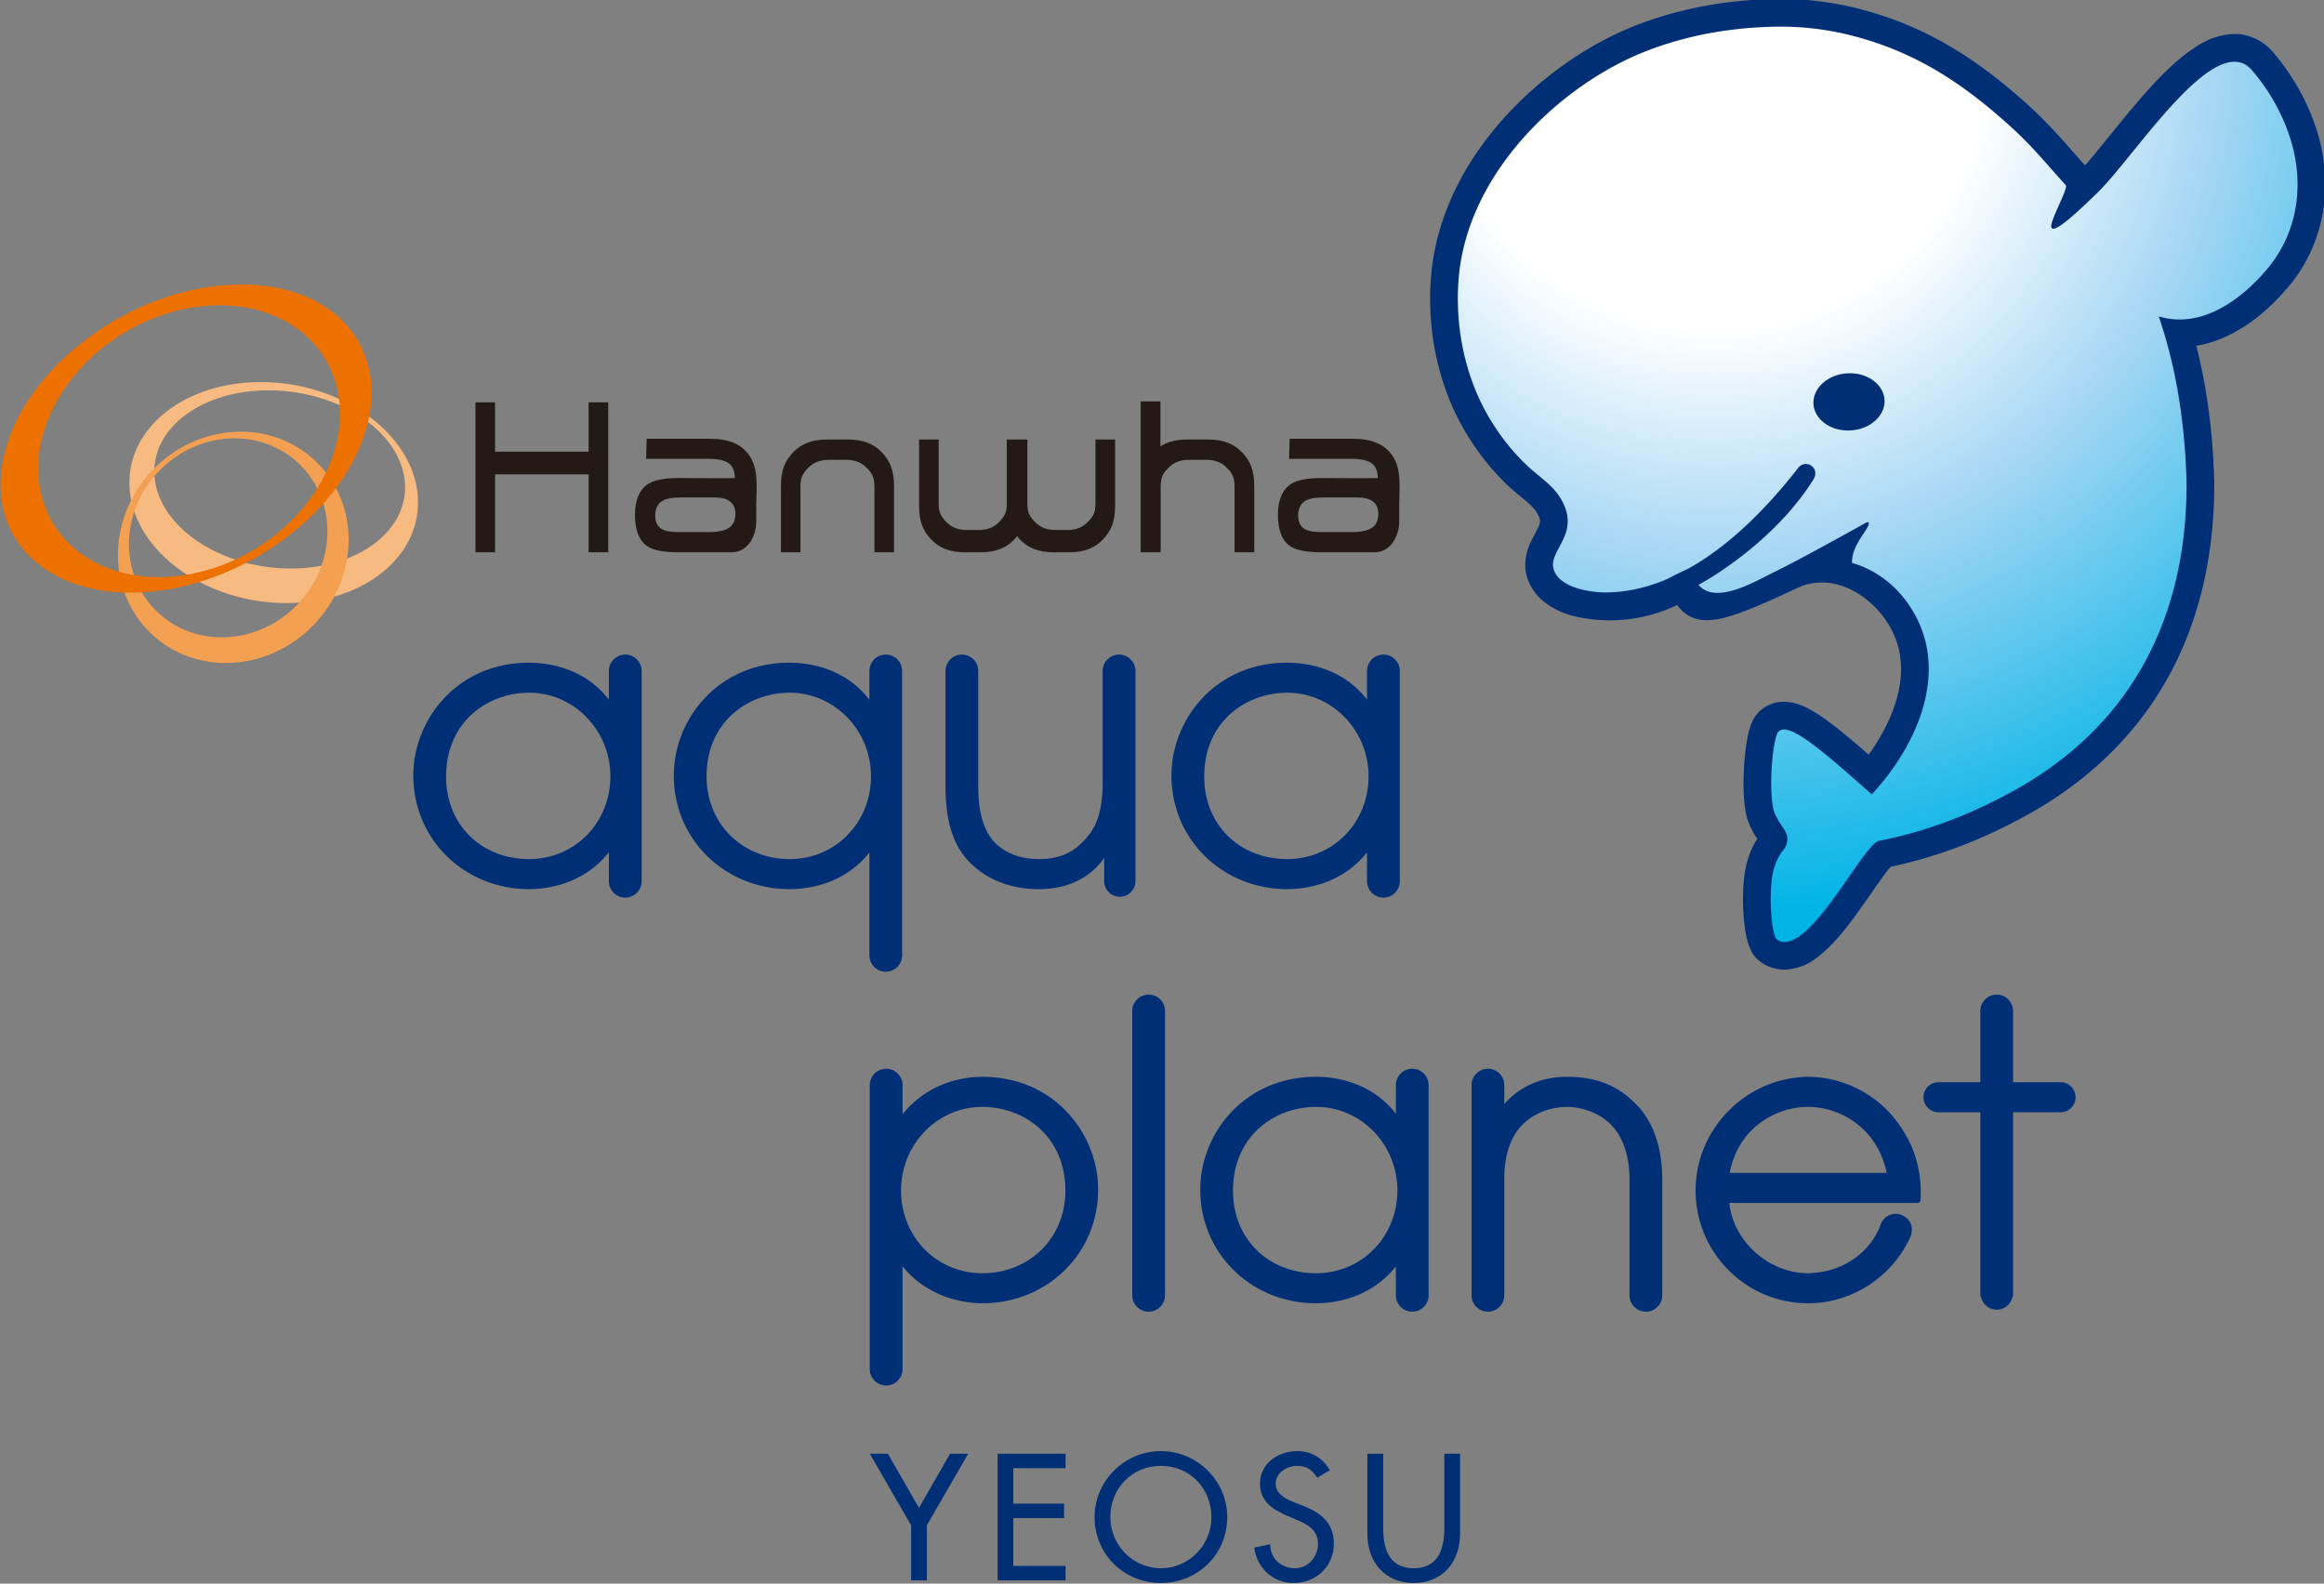 <svg xmlns="http://www.w3.org/2000/svg" width="295.62mm" height="201.445mm" viewBox="0 0 295.62 201.445"><rect x="0" y="0" width="295.62" height="201.445" fill="#808080" stroke="none"/><defs><radialGradient id="b" cx="0" cy="0" r="1" fx="0" fy="0" gradientTransform="matrix(87.771 .237 -.237 87.771 377.424 373.65)" gradientUnits="userSpaceOnUse" spreadMethod="pad"><stop offset="0" style="stop-opacity:1;stop-color:#fff"/><stop offset="0.277" style="stop-opacity:1;stop-color:#fff"/><stop offset="0.318" style="stop-opacity:1;stop-color:#fff"/><stop offset="0.589" style="stop-opacity:1;stop-color:#a5d6f4"/><stop offset="1" style="stop-opacity:1;stop-color:#00b4e6"/></radialGradient><clipPath id="a" clipPathUnits="userSpaceOnUse"><path d="M0 0h595.275v841.89H0Z"/></clipPath></defs><g clip-path="url(#a)" transform="matrix(1.239 0 0 -1.239 -249.661 470.448)"><path d="M0 0c-.642 6.266-7.774 11.396-15.935 11.465-8.158.065-14.251-4.96-13.612-11.222.639-6.264 7.773-11.402 15.931-11.469C-5.457-11.287.641-6.267 0 0m-26.991 1.565c-.555 5.055 4.741 9.108 11.83 9.054 7.086-.054 13.287-4.194 13.841-9.246.556-5.054-4.738-9.102-11.828-9.05-7.084.054-13.286 4.194-13.843 9.242" style="fill:#f7bb82;fill-opacity:1;fill-rule:nonzero;stroke:none" transform="translate(244.374 329.007)"/><path d="M0 0c-4.669-4.878-4.746-12.385-.17-16.767 4.575-4.38 12.073-3.974 16.743.907 4.673 4.877 4.754 12.385.173 16.765C12.173 5.283 4.673 4.882 0 0m14.89-13.778c-4.018-4.204-10.47-4.55-14.405-.78C-3.453-10.792-3.386-4.331.633-.133 4.65 4.066 11.104 4.415 15.04.646c3.937-3.774 3.872-10.229-.15-14.424" style="fill:#f4a052;fill-opacity:1;fill-rule:nonzero;stroke:none" transform="translate(217.166 331.437)"/><path d="M0 0c-8.672-6.863-10.878-16.814-4.932-22.217 5.95-5.406 17.801-4.219 26.472 2.646 8.672 6.862 10.878 16.813 4.932 22.217C20.522 8.051 8.67 6.867 0 0m7.762 2.693c8.355 3.133 16.623-.039 18.46-7.076 1.837-7.043-3.45-15.291-11.806-18.42-8.358-3.134-16.624.033-18.46 7.074C-5.883-8.688-.593-.441 7.762 2.693" style="fill:#ed7100;fill-opacity:1;fill-rule:nonzero;stroke:none" transform="translate(209.832 344.459)"/><path d="M0 0h-2.015v8.002h-9.607V0h-2.01v15.395h2.01v-5.067h9.607v5.067H0Z" style="fill:#231916;fill-opacity:1;fill-rule:nonzero;stroke:none" transform="translate(263.949 322.996)"/><path d="M0 0h6.561c1.85 0 3.168-.56 3.954-1.682 1.019-1.427.735-3.417.735-5.06v-1.686c0-.857-.243-1.67-.688-2.264-.432-.581-1.058-.96-1.836-.962-.685-.002-1.371 0-2.055 0H3.31c-1.539 0-2.616.201-3.235.615-.856.563-1.281 1.658-1.281 3.285.019 1.529.496 2.575 1.368 3.127.634.402 1.688.599 3.163.599 0 0 5.719-.036 5.719-.003 0 .578-.15 1.26-.737 1.593-.567.325-1.277.379-1.914.379H-.058Zm6.974-6.025H3.469c-.757 0-1.317-.086-1.684-.254-.61-.28-.914-.819-.914-1.612.008-.75.3-1.236.87-1.474.328-.145.895-.217 1.696-.217H6.35c1.005 0 1.727.16 2.161.486.397.299.596.785.596 1.457-.046 1.084-.762 1.619-2.133 1.614" style="fill:#231916;fill-opacity:1;fill-rule:nonzero;stroke:none" transform="translate(333.905 334.65)"/><path d="M0 0c1.478 0 2.63-.445 3.451-1.33.826-.893 1.236-1.787 1.236-3.482v-6.768H2.673v6.776c0 .974-.263 1.347-.788 1.89-.521.552-1.217.826-2.082.826h-1.844c-.867 0-1.565-.274-2.084-.826-.526-.543-.791-.916-.791-1.89v-6.776h-2.007v6.768c0 1.695.405 2.589 1.235 3.482C-4.867-.445-3.717 0-2.24 0Z" style="fill:#231916;fill-opacity:1;fill-rule:nonzero;stroke:none" transform="translate(288.6 334.576)"/><path d="M0 0v-6.578c0-.978-.26-1.344-.787-1.889-.525-.549-1.217-.823-2.084-.823h-1.255c-.86 0-1.558.274-2.081.823-.524.545-.786.911-.786 1.889V0h-2.112v-6.578c0-.978-.26-1.344-.786-1.889-.525-.549-1.22-.823-2.086-.823h-1.252c-.863 0-1.56.274-2.082.823-.525.545-.787.911-.787 1.889V0h-2.014v-6.768c0-1.695.411-2.588 1.235-3.482.824-.887 1.975-1.33 3.45-1.33h1.651c1.475 0 2.629.443 3.451 1.33.096.105.188.217.277.322.086-.105.177-.217.278-.322.823-.887 1.972-1.33 3.448-1.33h1.65c1.477 0 2.627.443 3.451 1.33.826.894 1.237 1.787 1.237 3.482V0Z" style="fill:#231916;fill-opacity:1;fill-rule:nonzero;stroke:none" transform="translate(313.97 334.576)"/><path d="M0 0c-.825.885-1.976 1.33-3.452 1.33h-2.24c-1.076 0-1.976-.236-2.704-.706v4.619h-2.026V-10.25h2.055v6.776c0 .974.263 1.347.787 1.89.524.552 1.217.826 2.08.826h1.85c.865 0 1.562-.274 2.088-.826.52-.543.779-.916.779-1.89v-6.776h2.021v6.768C1.238-1.787.823-.893 0 0" style="fill:#231916;fill-opacity:1;fill-rule:nonzero;stroke:none" transform="translate(329.033 333.246)"/><path d="M0 0h6.563c1.853 0 3.173-.56 3.955-1.682 1.018-1.427.737-3.417.732-5.06v-1.686c0-.857-.236-1.67-.687-2.264-.43-.581-1.054-.96-1.837-.962-.684-.002-1.37 0-2.051 0H3.313c-1.541 0-2.616.201-3.236.615-.854.563-1.28 1.658-1.28 3.285.018 1.529.493 2.575 1.368 3.127.636.402 1.688.599 3.165.599 0 0 5.719-.036 5.719-.003 0 .578-.151 1.26-.739 1.593-.573.325-1.274.379-1.914.379H-.057Zm6.979-6.025h-3.51c-.755 0-1.316-.086-1.682-.254-.607-.28-.913-.819-.913-1.612.011-.75.299-1.236.867-1.474.33-.145.898-.217 1.699-.217h2.914c1.002 0 1.726.16 2.162.486.398.299.597.785.597 1.457-.049 1.084-.763 1.619-2.134 1.614" style="fill:#231916;fill-opacity:1;fill-rule:nonzero;stroke:none" transform="translate(267.894 334.65)"/><path d="M0 0h1.861l3.19-5.553L8.241 0h1.861L5.861-7.34v-5.656H4.242v5.656z" style="fill:#002f75;fill-opacity:1;fill-rule:nonzero;stroke:none" transform="translate(290.799 230.445)"/><path d="M0 0h6.98v-1.479H1.615v-3.64h5.211v-1.483H1.615v-4.912H6.98v-1.482H0Z" style="fill:#002f75;fill-opacity:1;fill-rule:nonzero;stroke:none" transform="translate(303.918 230.445)"/><path d="M0 0c0 2.858-2.134 5.252-5.189 5.252-3.044 0-5.186-2.394-5.186-5.252 0-2.964 2.384-5.261 5.186-5.261C-2.377-5.261 0-2.964 0 0m1.623 0c0-3.858-3.053-6.774-6.812-6.774-3.755 0-6.807 2.916-6.807 6.774 0 3.722 3.089 6.769 6.807 6.769 3.727 0 6.812-3.047 6.812-6.769" style="fill:#002f75;fill-opacity:1;fill-rule:nonzero;stroke:none" transform="translate(325.873 223.95)"/><path d="M0 0c-.482.809-1.1 1.222-2.077 1.222-1.038 0-2.181-.708-2.181-1.843 0-1.016 1-1.547 1.815-1.861l.927-.362C.326-3.57 1.711-4.585 1.711-6.758c0-2.361-1.832-4.047-4.154-4.047-2.106 0-3.743 1.549-4.02 3.633l1.642.348c-.021-1.432 1.116-2.467 2.513-2.467 1.392 0 2.392 1.172 2.392 2.533 0 1.396-1.113 2-2.24 2.463l-.895.383c-1.48.635-2.822 1.482-2.822 3.291 0 2.1 1.857 3.359 3.822 3.359 1.449 0 2.635-.707 3.346-1.96z" style="fill:#002f75;fill-opacity:1;fill-rule:nonzero;stroke:none" transform="translate(336.732 227.98)"/><path d="M0 0v-7.67c0-2.121.636-4.086 3.134-4.086 2.5 0 3.141 1.965 3.141 4.086V0h1.617v-8.223c0-2.861-1.776-5.047-4.758-5.047-2.983 0-4.76 2.186-4.76 5.047V0Z" style="fill:#002f75;fill-opacity:1;fill-rule:nonzero;stroke:none" transform="translate(343.509 230.445)"/><path d="M0 0c-4.95 0-8.54 3.558-8.54 8.465 0 5.65 4.292 8.613 8.54 8.613 4.596 0 8.336-3.843 8.336-8.582C8.336 3.735 4.668 0 0 0m9.865 20.994a1.694 1.694 0 0 1-1.688-1.683c0-.012 0-.016.002-.028v-2.916C5.572 19.778 1.648 20.166 0 20.166c-7.45 0-11.902-5.888-11.902-11.584C-11.902 2.037-6.671-3.084 0-3.084c1.613 0 5.507.39 8.179 3.789v-2.948l-.002-.018a1.682 1.682 0 1 1 3.367-.004v21.576c0 .924-.755 1.683-1.679 1.683m32.586-10.695c.885 4.652 4.759 6.779 8.046 6.779 3.255 0 7.119-2.127 8.075-6.779zm8 9.867c-6.341-.119-11.5-5.356-11.5-11.67 0-6.385 5.179-11.58 11.546-11.58 4.485 0 8.605 2.666 10.489 6.779.011.01.029.067.038.078.421 1.235-.251 1.966-1.022 2.241a1.625 1.625 0 0 1-.512.084c-.729 0-1.363-.487-1.584-1.208C57.098 2.691 54.658.088 50.455 0c-4.004 0-7.675 3.336-8.036 7.215h19.315c.168 0 .295.121.31.281.145 2.609-.428 4.973-1.7 6.995a11.522 11.522 0 0 1-9.893 5.675m25.971-.555h-4.877v7.319a1.68 1.68 0 0 1-1.68 1.675 1.688 1.688 0 0 1-1.683-1.675v-7.319h-4.235a1.543 1.543 0 1 1 0-3.084H68.182V-2.265a.26.26 0 0 1 .07-.173c.18-.77.84-1.306 1.613-1.306.768 0 1.422.527 1.615 1.277a.338.338 0 0 1 .065.202v18.792h4.877a1.541 1.541 0 0 1 0 3.084m-50.705.555c-3.006 0-5.182-1.347-6.405-2.803v1.948c0 .924-.749 1.683-1.682 1.683a1.685 1.685 0 0 1-1.679-1.683V-2.265a1.68 1.68 0 1 1 3.361 0v11.87c-.029 2.452.65 4.47 1.926 5.704 1.685 1.64 3.854 1.769 4.479 1.769.63 0 2.807-.129 4.486-1.772 1.266-1.218 1.964-3.243 1.964-5.701v-11.87a1.68 1.68 0 1 1 3.362 0v11.87c0 3.351-.957 6.059-2.768 7.829-1.894 1.889-4.062 2.732-7.044 2.732M-34.285 0c-4.68 0-8.337 3.735-8.337 8.496 0 4.739 3.737 8.582 8.337 8.582 4.245 0 8.537-2.963 8.537-8.613 0-4.824-3.674-8.465-8.537-8.465m0 20.166c-1.567 0-5.385-.388-8.18-3.843v2.988c0 .924-.755 1.683-1.679 1.683a1.69 1.69 0 0 1-1.688-1.683V-9.842c0-.935.755-1.689 1.688-1.689.924 0 1.679.754 1.679 1.689V.708c2.825-3.505 6.934-3.792 8.18-3.792 6.681 0 11.898 5.121 11.898 11.666 0 5.696-4.446 11.584-11.898 11.584m17.083 8.439a1.686 1.686 0 0 1-1.683-1.693V-2.265a1.681 1.681 0 1 1 3.365 0V26.93c0 .919-.756 1.675-1.682 1.675" style="fill:#002f75;fill-opacity:1;fill-rule:nonzero;stroke:none" transform="translate(336.63 248.98)"/><path d="M0 0a1.685 1.685 0 0 1-1.684-1.73v-11.352c0-3.781-1.02-5.121-2.158-6.26-1.11-1.114-2.541-1.654-4.368-1.654-2.024 0-3.641.66-4.773 1.945-.993 1.233-1.473 3.028-1.473 5.488v11.876c0 .935-.755 1.687-1.686 1.687a1.682 1.682 0 0 1-1.676-1.687V-13.602c0-3.133.659-5.536 1.96-7.132 1-1.246 3.326-3.346 7.648-3.346 3.825 0 5.796 1.93 6.684 3.207v-2.385a1.603 1.603 0 1 1 3.208 0v21.571C1.682-.752.925 0 0 0m17.274-20.996c-4.943 0-8.533 3.56-8.533 8.469 0 5.654 4.296 8.611 8.533 8.611 4.6 0 8.341-3.855 8.341-8.582 0-4.77-3.661-8.498-8.341-8.498M27.142 0a1.686 1.686 0 0 1-1.686-1.687v-2.942c-2.603 3.412-6.538 3.797-8.182 3.797-7.444 0-11.896-5.89-11.896-11.584 0-6.541 5.226-11.664 11.896-11.664 1.619 0 5.509.389 8.182 3.783v-2.961c0-.936.757-1.691 1.686-1.691.926 0 1.681.755 1.681 1.691v21.571c0 .935-.755 1.687-1.681 1.687m-60.957-20.996c-4.866 0-8.536 3.641-8.536 8.469 0 5.654 4.291 8.611 8.536 8.611 4.604 0 8.346-3.855 8.346-8.582 0-4.77-3.665-8.498-8.346-8.498M-23.949 0a1.682 1.682 0 0 1-1.682-1.687v-2.954c-2.623 3.424-6.549 3.809-8.184 3.809-7.444 0-11.9-5.89-11.9-11.584 0-6.541 5.224-11.664 11.9-11.664 1.629 0 5.54.389 8.184 3.769V-30.84a1.679 1.679 0 1 1 3.357 0v29.153c0 .935-.748 1.687-1.675 1.687M-60.56-20.996c-4.949 0-8.533 3.56-8.533 8.469 0 5.654 4.292 8.611 8.533 8.611 4.594 0 8.334-3.855 8.334-8.582 0-4.77-3.657-8.498-8.334-8.498m11.545 19.309c0 .935-.759 1.687-1.682 1.687a1.687 1.687 0 0 1-1.685-1.687v-2.942c-2.609 3.412-6.543 3.797-8.178 3.797-7.45 0-11.896-5.89-11.896-11.584 0-6.541 5.224-11.664 11.896-11.664 1.611 0 5.505.389 8.178 3.789v-2.967c0-.936.76-1.691 1.685-1.691.923 0 1.682.755 1.682 1.691v21.541z" style="fill:#002f75;fill-opacity:1;fill-rule:nonzero;stroke:none" transform="translate(316.392 312.494)"/><path d="M0 0c.552-1.775.845-3.604.848-5.432.017-3.733-1.2-7.48-3.75-10.525-1.26-1.495-2.8-2.995-4.652-4.174-1.415-.898-3.039-1.627-4.835-1.924 1.16-4.552 1.703-9.203 1.838-13.832l.002-.044-.002-.058c0-.039 0-.105.002-.193.014-5.494-.84-11.697-3.603-17.672-2.756-5.972-7.469-11.669-14.879-15.962-4.02-2.286-8.871-4.487-14.753-5.729a8.95 8.95 0 0 1-.415-.521c-.439-.577-1.001-1.387-1.619-2.276-1.249-1.789-2.676-3.872-4.312-5.491-1.123-1.022-2.291-2.161-4.515-2.269h-.038a4.316 4.316 0 0 0-2.262.663c-1.046.751-1.116 1.273-1.321 1.654a6.728 6.728 0 0 0-.315 1.074c-.148.696-.235 1.44-.291 2.246a20.374 20.374 0 0 0-.056 1.531c.012 1.472.088 2.906.553 4.334.256.799.615 1.466.91 1.92a9.4 9.4 0 0 0-.787 1.434c-.332.773-.424 1.404-.514 2.09a18.99 18.99 0 0 0-.109 2.095 29.268 29.268 0 0 0 .186 3.323c.138 1.068.246 1.9.605 2.856.127.288.244.609.665 1.099.124.142.239.244.335.327.707.616 1.67.874 2.349.852 1.311-.035 2.066-.468 2.871-.89.782-.451 1.555-1.006 2.392-1.656 1.058-.825 2.21-1.803 3.443-2.886 1.986 2.748 3.367 5.987 3.325 8.832-.014 1.752-.456 3.378-1.591 5.022-1.615 2.323-4.168 3.858-6.566 3.823a6.222 6.222 0 0 1-1.888-.302l-.003-.003c-.032-.015-.088-.037-.158-.066-.139-.063-.334-.145-.56-.249-.458-.209-1.051-.488-1.716-.789-1.332-.605-2.903-1.306-4.371-1.814-1.006-.328-1.864-.618-3.047-.646-.347 0-.74.025-1.233.173a3.357 3.357 0 0 0-1.62 1.1c-.074.091-.147.18-.219.29a16.042 16.042 0 0 0-8.519-1.499c-1.394.185-3.436.378-5.39 2.019-.637.565-1.238 1.387-1.522 2.382a4.354 4.354 0 0 0-.177 1.226c.064 1.808.798 2.695 1.089 3.346.355.663.435.968.429 1.132-.004.093-.011.2-.106.443-.235.539-.465.823-.968 1.304-.493.462-1.29 1.039-2.221 1.908-1.924 1.824-3.532 3.959-4.789 6.248-2.15 3.942-3.181 8.424-3.195 12.853-.004.855.033 1.705.107 2.558.559 6.213 3.545 11.704 7.459 16.067 3.932 4.364 8.81 7.662 13.586 9.532 4.661 1.808 9.562 2.631 14.439 2.699a32.429 32.429 0 0 0 9.538-1.312c6.439-1.857 11.421-5.203 16.248-9.563 2.258-2.045 4.07-4.207 5.851-6.217 1.003 1.135 2.383 2.881 3.854 4.68 1.904 2.316 3.984 4.757 6.193 6.539 1.495 1.155 3.048 2.211 5.27 2.274 1.446.045 3.049-.712 3.987-1.863A23.23 23.23 0 0 0-.002.006" style="fill:#002f75;fill-opacity:1;fill-rule:nonzero;stroke:none" transform="translate(439.377 366.252)"/></g><path d="M383.98 376.964c-4.604-.067-9.162-.833-13.464-2.51-8.644-3.362-18.275-12.323-19.248-23.203-.407-4.708.492-9.649 2.755-13.792 1.119-2.04 2.553-3.942 4.245-5.545 1.529-1.439 3.036-2.195 3.863-4.193 1.269-3.051-1.645-4.657-1.133-6.435.488-1.698 2.958-2.225 4.458-2.372.081-.004.161-.004.243-.012.263-.019.533-.032.823-.023 1.651.023 3.721.347 6.126 1.361.218.108.432.217.641.336.177.098.777.367 1.622.783 3.304 1.863 7.103 5.039 11.221 10.323a.975.975 0 0 0 1.376.17c.432-.328.459-.917.176-1.37-3.4-5.434-8.985-9.276-11.801-10.828 1.765-2.131 5.978.445 7.792 1.325 2.542 1.226 8.891 4.767 9.316 5.007.417.233.465.012.266-.364-.491-.93-1.64-2.124-1.617-3.715 2.309-.661 4.321-2.13 5.774-4.212 4.552-6.523.986-14.458-3.748-19.552-4.758 4.217-8.465 7.505-9.542 6.469-.013-.01-.03-.02-.042-.03-.633-.713-1.098-6.742-.355-8.43.208-.473.439-.843.656-1.158.38-.576.685-.992.611-1.602-.122-1.021-.715-.92-1.3-2.65-.389-1.148-.462-3.116-.353-4.754.093-1.418.325-2.592.612-2.772 3.014-1.89 8.313 8.845 10.22 10.044a.72.72 0 0 0 .196.101c5.813 1.142 10.574 3.274 14.574 5.547 13.889 8.067 17.114 20.938 17.044 31.373-.169 5.757-.991 11.478-2.854 16.934 4.394-1.324 8.5 1.728 11.165 4.907 3.12 3.733 3.806 8.666 2.362 13.283-.814 2.61-2.223 5.071-3.951 7.075-3.76 4.377-12.018-8.845-15.875-12.57-1.827-1.767-4.391-4.24-4.717-3.584-.275.531 1.768 4.034 1.467 4.363-2.152 2.366-3.383 3.965-5.78 6.123-4.666 4.209-9.194 7.226-15.138 8.948a29.605 29.605 0 0 1-8.315 1.206c-.124 0-.245 0-.371-.002" style="fill:url(#b);stroke:none" transform="matrix(1.239 0 0 -1.239 -249.661 470.448)"/><path d="M0 0c-2.016-.117-3.724 1.111-3.82 2.718-.084 1.633 1.478 3.039 3.491 3.145 2.019.114 3.716-1.114 3.809-2.729C3.57 1.52 2.009.111 0 0" style="fill:#002f75;fill-opacity:1;fill-rule:nonzero;stroke:none" transform="matrix(1.239 0 0 -1.239 235.407 54.755)"/></svg>